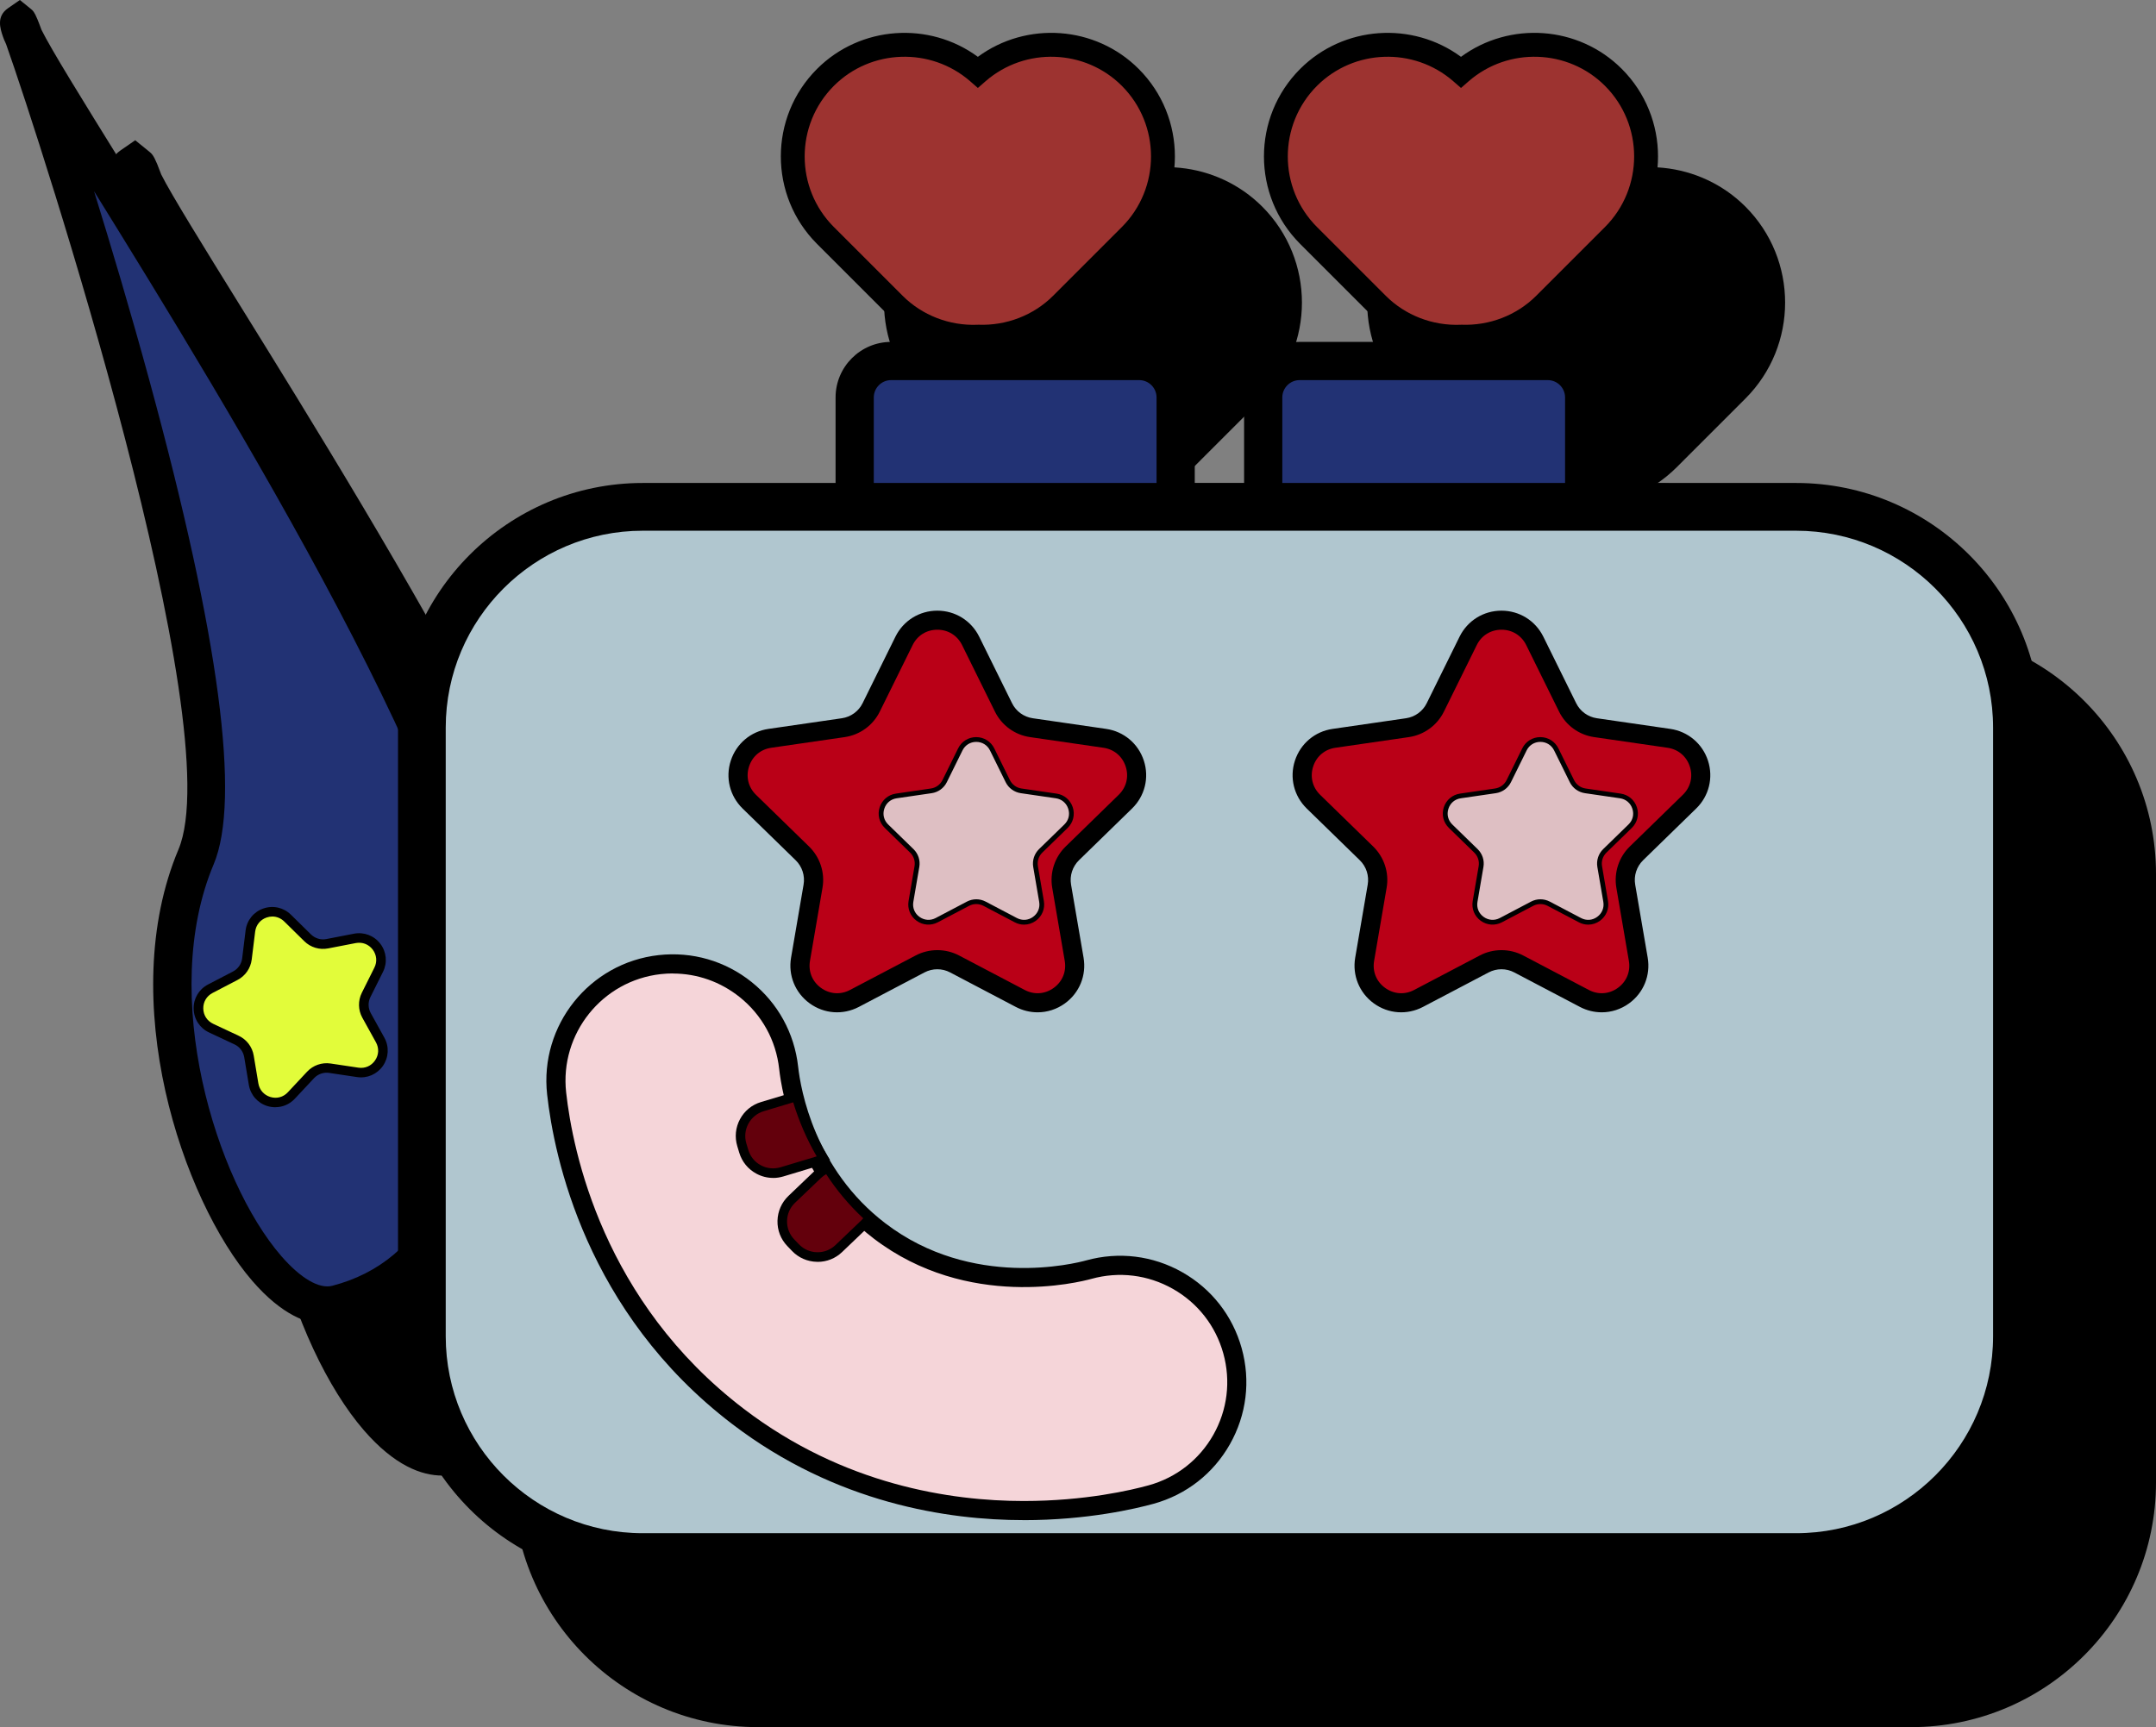 <?xml version="1.0" encoding="UTF-8"?>
<svg id="Calque_2" data-name="Calque 2" xmlns="http://www.w3.org/2000/svg" viewBox="0 0 451.39 361.68">
  <rect x="0" y="0" width="451.39" height="361.68" fill="#808080" stroke="none"/>
  <defs>
    <style>
      .cls-1 {
        fill: #9d3330;
      }

      .cls-2 {
        fill: #f5d5d9;
      }

      .cls-3 {
        fill: #ba0017;
      }

      .cls-4 {
        fill: #debfc3;
      }

      .cls-5 {
        fill: #63000c;
      }

      .cls-6 {
        fill: #223274;
      }

      .cls-7 {
        fill: #e2fc3a;
      }

      .cls-8 {
        fill: #b0c6cf;
      }
    </style>
  </defs>
  <g id="Calque_1-2" data-name="Calque 1">
    <g>
      <g>
        <g>
          <g>
            <path d="m128.28,238.57c-1.5,35.96-10.18,59.05-33.6,65.16-17.96,4.68-45.82-54.98-29.53-93.67C78.75,177.77,22.63,19.37,28.5,36.97c4.07,12.22,101.82,152.73,99.78,201.6Z"/>
            <path d="m92.6,309c-4.29,0-9.97-2.04-16.42-9.49-14.88-17.18-29.01-59.61-15.63-91.39,2.73-6.47,4.62-27.23-13.31-93.53-9.27-34.27-19.81-65.72-22.9-74.61-.25-.55-.44-1.03-.58-1.43-.57-1.71-1.64-4.91,1.47-7.05l3.08-2.13,2.91,2.36c.53.43.89.72,1.68,2.6,0,0,0,0,0-.01,0,0,0,0,0,.01.24.57.52,1.3.86,2.22,2.02,4.06,8.98,15.3,16.31,27.12,29.64,47.81,84.81,136.8,83.21,175.11-1.18,28.27-6.49,61.75-37.33,69.79-.99.26-2.11.43-3.34.43ZM47.02,77.75c2.97,9.76,6.22,20.87,9.37,32.42,6.33,23.22,10.83,43.07,13.38,58.99,3.34,20.87,3.34,34.88-.01,42.85-11.38,27.02.47,65.37,13.97,80.96,3.69,4.26,7.39,6.53,9.68,5.93,19.12-4.99,28.33-23.66,29.87-60.53h0c1.38-33.01-47.84-114.62-76.26-160.62Z"/>
          </g>
          <g>
            <g>
              <rect x="203.05" y="106.21" width="67.2" height="48.87" rx="7.63" ry="7.63"/>
              <path d="m262.62,160.08h-51.94c-6.96,0-12.63-5.67-12.63-12.63v-33.61c0-6.96,5.67-12.63,12.63-12.63h51.94c6.96,0,12.63,5.67,12.63,12.63v33.61c0,6.96-5.67,12.63-12.63,12.63Zm-51.94-48.87c-1.43,0-2.63,1.21-2.63,2.63v33.61c0,1.43,1.2,2.63,2.63,2.63h51.94c1.43,0,2.63-1.21,2.63-2.63v-33.61c0-1.43-1.2-2.63-2.63-2.63h-51.94Z"/>
            </g>
            <g>
              <rect x="288.57" y="106.21" width="67.2" height="48.87" rx="7.63" ry="7.63"/>
              <path d="m348.14,160.08h-51.94c-6.96,0-12.63-5.67-12.63-12.63v-33.61c0-6.96,5.67-12.63,12.63-12.63h51.94c6.96,0,12.63,5.67,12.63,12.63v33.61c0,6.96-5.67,12.63-12.63,12.63Zm-51.94-48.87c-1.43,0-2.63,1.21-2.63,2.63v33.61c0,1.43,1.2,2.63,2.63,2.63h51.94c1.43,0,2.63-1.21,2.63-2.63v-33.61c0-1.43-1.2-2.63-2.63-2.63h-51.94Z"/>
            </g>
          </g>
        </g>
        <g>
          <rect x="112.43" y="136.75" width="333.96" height="219.93" rx="46.24" ry="46.24"/>
          <path d="m400.15,361.68h-241.48c-28.25,0-51.24-22.99-51.24-51.24v-127.45c0-28.25,22.99-51.24,51.24-51.24h241.48c28.25,0,51.24,22.99,51.24,51.24v127.45c0,28.25-22.99,51.24-51.24,51.24Zm-241.48-219.93c-22.74,0-41.24,18.5-41.24,41.24v127.45c0,22.74,18.5,41.24,41.24,41.24h241.48c22.74,0,41.24-18.5,41.24-41.24v-127.45c0-22.74-18.5-41.24-41.24-41.24h-241.48Z"/>
        </g>
        <g>
          <g>
            <path d="m260.74,46.81h0c-8.72-8.72-22.73-9.07-31.9-1.1-9.17-7.97-23.19-7.62-31.9,1.1h0c-9.11,9.11-9.11,24.01,0,33.12l14.4,14.4c4.79,4.79,11.19,7.04,17.5,6.79,6.31.25,12.71-1.99,17.5-6.79l14.4-14.4c9.11-9.11,9.11-24.01,0-33.12Z"/>
            <path d="m227.89,106.13c-7.54,0-14.81-2.98-20.1-8.27l-14.4-14.4c-11.08-11.08-11.08-29.11,0-40.19,9.52-9.52,24.39-10.89,35.44-3.79,11.05-7.09,25.92-5.72,35.44,3.79,11.08,11.08,11.08,29.11,0,40.19l-14.4,14.4c-5.51,5.51-13.17,8.52-21.04,8.25-.31.01-.63.02-.94.02Zm-14.42-61.15c-4.73,0-9.45,1.8-13.01,5.36-7.18,7.18-7.18,18.87,0,26.05l14.4,14.4c3.59,3.59,8.61,5.53,13.77,5.33h.2s.2,0,.2,0c5.16.2,10.18-1.74,13.77-5.33l14.4-14.4c7.18-7.18,7.18-18.87,0-26.05-6.8-6.8-17.82-7.18-25.09-.86l-3.28,2.85-3.28-2.85c-3.46-3.01-7.78-4.5-12.08-4.5Z"/>
          </g>
          <g>
            <path d="m361.89,46.81h0c-8.72-8.72-22.73-9.07-31.9-1.1-9.17-7.97-23.19-7.62-31.9,1.1h0c-9.11,9.11-9.11,24.01,0,33.12l14.4,14.4c4.79,4.79,11.19,7.04,17.5,6.79,6.31.25,12.71-1.99,17.5-6.79l14.4-14.4c9.11-9.11,9.11-24.01,0-33.12Z"/>
            <path d="m330.93,106.13c-.31,0-.63,0-.94-.02-7.87.27-15.53-2.74-21.04-8.25l-14.4-14.4c-11.08-11.08-11.08-29.11,0-40.19,9.52-9.52,24.39-10.89,35.44-3.79,11.05-7.09,25.92-5.72,35.44,3.79,11.08,11.08,11.08,29.11,0,40.19l-14.4,14.4c-5.29,5.29-12.56,8.27-20.1,8.27Zm-.94-10.02h.2c5.17.21,10.18-1.73,13.77-5.32l14.4-14.4c7.18-7.18,7.18-18.87,0-26.05-6.8-6.8-17.82-7.18-25.09-.86l-3.28,2.85-3.28-2.85c-7.27-6.32-18.29-5.94-25.09.86-7.18,7.18-7.18,18.87,0,26.05l14.4,14.4c3.59,3.59,8.61,5.53,13.77,5.33h.2Z"/>
          </g>
        </g>
        <g>
          <g>
            <path d="m227.33,164.82l6.87,13.92c1.13,2.3,3.32,3.89,5.86,4.25l15.36,2.23c6.38.93,8.93,8.77,4.31,13.26l-11.11,10.83c-1.83,1.79-2.67,4.36-2.24,6.88l2.62,15.3c1.09,6.35-5.58,11.2-11.28,8.2l-13.74-7.22c-2.27-1.19-4.97-1.19-7.24,0l-13.74,7.22c-5.71,3-12.37-1.85-11.28-8.2l2.62-15.3c.43-2.52-.4-5.1-2.24-6.88l-11.11-10.83c-4.62-4.5-2.07-12.34,4.31-13.26l15.36-2.23c2.53-.37,4.72-1.96,5.86-4.25l6.87-13.92c2.85-5.78,11.09-5.78,13.95,0Z"/>
            <path d="m199.37,245.6c-2.64,0-5.26-.83-7.5-2.45-3.96-2.88-5.91-7.67-5.08-12.5l2.62-15.3c.15-.9-.14-1.82-.8-2.46l-11.11-10.83c-3.51-3.42-4.75-8.44-3.23-13.1,1.51-4.66,5.47-7.99,10.31-8.7l15.36-2.23c.9-.13,1.69-.7,2.09-1.52l6.87-13.92c2.17-4.39,6.56-7.12,11.46-7.12s9.29,2.73,11.46,7.12l6.87,13.92c.4.82,1.19,1.39,2.09,1.52l15.36,2.23c4.85.71,8.8,4.04,10.31,8.7,1.51,4.66.27,9.68-3.23,13.1l-11.11,10.83c-.65.64-.95,1.56-.8,2.46l2.62,15.3c.83,4.83-1.12,9.62-5.08,12.5-3.96,2.88-9.12,3.25-13.46.97l-13.74-7.22c-.81-.43-1.78-.43-2.58,0l-13.74,7.22c-1.89.99-3.93,1.48-5.96,1.48Zm20.99-80.12c-.52,0-1.8.15-2.49,1.55l-6.87,13.92c-1.86,3.77-5.46,6.38-9.62,6.99l-15.36,2.23c-1.54.22-2.08,1.4-2.24,1.89-.16.49-.41,1.76.7,2.85l11.11,10.83c3.01,2.94,4.39,7.16,3.67,11.31l-2.62,15.3c-.26,1.54.68,2.41,1.1,2.72.42.31,1.55.94,2.92.21l13.74-7.22c3.72-1.96,8.17-1.96,11.89,0l13.74,7.22c1.38.73,2.5.09,2.92-.21.42-.3,1.37-1.18,1.1-2.72l-2.62-15.3c-.71-4.15.66-8.37,3.67-11.31l11.11-10.83c1.12-1.09.86-2.35.7-2.85-.16-.49-.7-1.67-2.24-1.89l-15.36-2.23c-4.16-.61-7.76-3.22-9.62-6.99l-6.87-13.92c-.69-1.4-1.97-1.55-2.49-1.55Z"/>
          </g>
          <g>
            <path d="m345.44,164.82l6.87,13.92c1.13,2.3,3.32,3.89,5.86,4.25l15.36,2.23c6.38.93,8.93,8.77,4.31,13.26l-11.11,10.83c-1.83,1.79-2.67,4.36-2.24,6.88l2.62,15.3c1.09,6.35-5.58,11.2-11.28,8.2l-13.74-7.22c-2.27-1.19-4.97-1.19-7.24,0l-13.74,7.22c-5.71,3-12.37-1.85-11.28-8.2l2.62-15.3c.43-2.52-.4-5.1-2.24-6.88l-11.11-10.83c-4.62-4.5-2.07-12.34,4.31-13.26l15.36-2.23c2.53-.37,4.72-1.96,5.86-4.25l6.87-13.92c2.85-5.78,11.09-5.78,13.95,0Z"/>
            <path d="m317.48,245.6c-2.64,0-5.26-.83-7.5-2.45-3.96-2.88-5.91-7.67-5.08-12.5l2.62-15.3c.15-.9-.14-1.82-.8-2.46l-11.11-10.83c-3.51-3.42-4.75-8.44-3.23-13.1,1.51-4.66,5.47-7.99,10.31-8.7l15.36-2.23c.9-.13,1.69-.7,2.09-1.52l6.87-13.92c2.17-4.39,6.56-7.12,11.46-7.12s9.29,2.73,11.46,7.12l6.87,13.92c.4.82,1.19,1.39,2.09,1.52l15.36,2.23c4.85.71,8.8,4.04,10.31,8.7,1.51,4.66.27,9.68-3.23,13.1l-11.11,10.83c-.65.64-.95,1.56-.8,2.46l2.62,15.3c.83,4.83-1.12,9.62-5.08,12.5-3.96,2.88-9.12,3.25-13.46.97l-13.74-7.22c-.81-.43-1.78-.43-2.58,0l-13.74,7.22c-1.89.99-3.93,1.48-5.96,1.48Zm20.99-80.12c-.52,0-1.8.15-2.49,1.55l-6.87,13.92c-1.86,3.77-5.46,6.38-9.62,6.99l-15.36,2.23c-1.54.22-2.08,1.4-2.24,1.89-.16.49-.41,1.76.7,2.85l11.11,10.83c3.01,2.94,4.39,7.16,3.67,11.31l-2.62,15.3c-.26,1.54.68,2.41,1.1,2.72.42.31,1.55.94,2.92.21l13.74-7.22c3.72-1.96,8.17-1.96,11.89,0l13.74,7.22c1.38.73,2.5.09,2.92-.21.42-.3,1.37-1.18,1.1-2.72l-2.62-15.3c-.71-4.15.66-8.37,3.67-11.31l11.11-10.83c1.12-1.09.86-2.35.7-2.85-.16-.49-.7-1.67-2.24-1.89l-15.36-2.23c-4.16-.61-7.76-3.22-9.62-6.99l-6.87-13.92c-.69-1.4-1.97-1.55-2.49-1.55Z"/>
          </g>
        </g>
        <g>
          <path d="m238.42,346.94c-16.91,0-39.1-3.91-59.79-19.71-30.04-22.93-36.56-54.94-37.97-67.64-1.49-13.41,8.18-25.49,21.59-26.98,13.43-1.49,25.49,8.18,26.98,21.59.56,5.03,3.58,22.38,19.05,34.18,18.9,14.43,41.31,8.79,43.81,8.1,13-3.61,26.47,4.01,30.08,17.02,3.61,13-4.01,26.47-17.02,30.08-3.5.97-13.49,3.37-26.72,3.37Z"/>
          <path d="m238.42,351.94c-16.27,0-40.38-3.6-62.83-20.73-31.58-24.1-38.43-57.73-39.91-71.06-1.79-16.13,9.88-30.71,26.01-32.5,7.82-.87,15.51,1.36,21.64,6.27,6.14,4.91,9.99,11.92,10.86,19.74.5,4.53,3.22,20.16,17.11,30.75,16.98,12.97,37.19,7.88,39.44,7.25,7.58-2.1,15.52-1.13,22.36,2.75s11.77,10.18,13.87,17.76c2.1,7.58,1.13,15.52-2.75,22.36-3.87,6.84-10.18,11.77-17.75,13.87-3.85,1.07-14.28,3.55-28.06,3.55Zm-73.43-114.48c-.73,0-1.46.04-2.19.12-10.65,1.18-18.36,10.81-17.17,21.46,1.34,12.06,7.52,42.46,36.03,64.22,20.23,15.44,42.03,18.68,56.76,18.68,12.55,0,21.93-2.23,25.39-3.19,5-1.39,9.17-4.64,11.72-9.16,2.56-4.52,3.2-9.76,1.81-14.76-1.39-5-4.64-9.17-9.16-11.73-4.52-2.56-9.76-3.2-14.76-1.81-2.74.76-27.35,6.96-48.18-8.94-17.04-13.01-20.37-32.07-20.98-37.6-.57-5.16-3.12-9.79-7.17-13.03-3.48-2.78-7.71-4.26-12.1-4.26Z"/>
        </g>
        <g>
          <g>
            <path d="m190.63,291.86c2.45,2.56,6.51,2.66,9.08.21l5.44-5.2c.4-.39.72-.82,1-1.27-3.66-3.3-6.53-6.89-8.73-10.38-.77.3-1.49.74-2.12,1.35l-5.44,5.2c-2.56,2.45-2.66,6.51-.21,9.08l.98,1.02Z"/>
            <path d="m195.28,298.85c-.09,0-.18,0-.27,0-3.05-.07-5.89-1.32-8-3.53l-.98-1.02c-2.11-2.21-3.23-5.1-3.16-8.15.07-3.05,1.32-5.89,3.53-8l5.44-5.2c1.09-1.04,2.37-1.85,3.78-2.4l3.84-1.48,2.19,3.49c2.17,3.46,4.81,6.6,7.84,9.33l3.1,2.8-2.2,3.55c-.55.88-1.14,1.62-1.81,2.26l-5.44,5.19c-2.14,2.04-4.93,3.16-7.88,3.16Zm1.11-16.41l-3.08,2.94c-.35.34-.43.73-.44.99,0,.27.06.66.39,1.01l.98,1.03c.54.56,1.44.59,2.01.05l2.9-2.77c-.96-1.05-1.88-2.13-2.75-3.25Z"/>
          </g>
          <g>
            <path d="m179.83,271.71c1.02,3.39,4.6,5.32,8,4.3l7.21-2.17c.53-.16,1.01-.4,1.46-.67-2.8-4.62-4.56-9.17-5.64-12.96l-7.14,2.15c-3.39,1.02-5.32,4.6-4.3,8l.41,1.36Z"/>
            <path d="m185.98,281.28c-4.91,0-9.46-3.19-10.94-8.13h0s-.41-1.36-.41-1.36c-.88-2.92-.57-6.01.88-8.69,1.44-2.69,3.85-4.65,6.77-5.53l12-3.61,1.39,4.88c1.18,4.15,2.9,8.1,5.11,11.73l2.6,4.28-4.29,2.59c-.88.53-1.74.92-2.61,1.18l-7.2,2.17c-1.09.33-2.2.49-3.29.49Zm-1.37-11.01c.23.75,1.02,1.17,1.77.95l2.93-.88c-.6-1.29-1.16-2.6-1.67-3.94l-2.49.75c-.47.14-.71.45-.84.69-.13.24-.25.62-.11,1.08l.41,1.36Z"/>
          </g>
        </g>
        <g>
          <path d="m98.99,255.18l-5.82-.87c-1.5-.22-3.01.3-4.05,1.41l-4.02,4.3c-2.61,2.79-7.28,1.38-7.9-2.39l-.97-5.81c-.25-1.49-1.22-2.77-2.59-3.41l-5.33-2.49c-3.46-1.62-3.56-6.49-.17-8.25l5.22-2.72c1.34-.7,2.26-2.01,2.44-3.52l.72-5.84c.47-3.79,5.08-5.39,7.8-2.72l4.2,4.13c1.08,1.06,2.61,1.53,4.1,1.24l5.78-1.12c3.75-.72,6.7,3.16,4.99,6.58l-2.63,5.27c-.68,1.36-.64,2.96.09,4.28l2.85,5.15c1.85,3.34-.94,7.35-4.71,6.78Z"/>
          <path d="m81.77,266.49c-.93,0-1.87-.14-2.8-.42-3.53-1.06-6.09-3.98-6.7-7.61l-.94-5.6-5.15-2.41c-3.34-1.56-5.46-4.82-5.53-8.5-.08-3.68,1.9-7.02,5.17-8.72l5.04-2.62.7-5.64c.45-3.65,2.89-6.68,6.37-7.89,3.48-1.21,7.27-.36,9.89,2.22l4.05,3.98,5.58-1.08c3.62-.7,7.24.69,9.47,3.62,2.23,2.93,2.59,6.8.94,10.1l-2.54,5.08,2.75,4.97c1.78,3.22,1.58,7.1-.52,10.13-2.1,3.02-5.67,4.57-9.31,4.02h0l-5.62-.84-3.88,4.15c-1.85,1.98-4.38,3.05-6.99,3.05Zm-10.62-24.76l4.61,2.15c2.86,1.34,4.88,4,5.4,7.12l.84,5.02,3.47-3.71c2.16-2.31,5.31-3.41,8.44-2.94l5.03.75-2.46-4.45c-1.53-2.77-1.6-6.11-.19-8.94l2.27-4.55-4.99.96c-3.1.6-6.3-.37-8.56-2.58l-3.62-3.57-.63,5.05c-.39,3.14-2.29,5.88-5.1,7.34l-4.51,2.35Zm28.58,8.51h0,0Z"/>
        </g>
        <g>
          <g>
            <path d="m231.83,187.55l3.28,6.65c.54,1.1,1.59,1.86,2.8,2.03l7.34,1.07c3.05.44,4.26,4.19,2.06,6.33l-5.31,5.17c-.88.85-1.27,2.08-1.07,3.29l1.25,7.31c.52,3.03-2.66,5.35-5.39,3.92l-6.56-3.45c-1.08-.57-2.37-.57-3.46,0l-6.56,3.45c-2.72,1.43-5.91-.88-5.39-3.92l1.25-7.31c.21-1.2-.19-2.43-1.07-3.29l-5.31-5.17c-2.2-2.15-.99-5.89,2.06-6.33l7.34-1.07c1.21-.18,2.26-.94,2.8-2.03l3.28-6.65c1.36-2.76,5.3-2.76,6.66,0Z"/>
            <path d="m218.48,228.75c-1.8,0-3.59-.56-5.11-1.67-2.7-1.96-4.03-5.23-3.47-8.52l1.14-6.64-4.82-4.7c-2.39-2.33-3.24-5.75-2.21-8.93,1.03-3.18,3.73-5.45,7.03-5.93l6.67-.97,2.98-6.04c1.48-3,4.47-4.86,7.81-4.86s6.34,1.86,7.81,4.86l2.98,6.04,6.67.97c3.31.48,6,2.75,7.03,5.93,1.03,3.18.19,6.6-2.21,8.93l-4.82,4.7,1.14,6.64c.56,3.29-.76,6.56-3.47,8.52-2.7,1.96-6.22,2.22-9.18.66l-5.96-3.13-5.96,3.13c-1.29.68-2.68,1.01-4.06,1.01Zm-3.42-26.88l3.44,3.36c2.05,2,2.99,4.89,2.51,7.71l-.81,4.74,4.25-2.24c2.54-1.33,5.57-1.33,8.11,0l4.26,2.24-.81-4.74c-.48-2.83.45-5.71,2.51-7.71l3.44-3.36-4.76-.69c-2.84-.41-5.29-2.2-6.56-4.77l-2.13-4.31-2.13,4.31c-1.27,2.57-3.72,4.35-6.56,4.77l-4.76.69Z"/>
          </g>
          <g>
            <path d="m349.94,187.55l3.28,6.65c.54,1.1,1.59,1.86,2.8,2.03l7.34,1.07c3.05.44,4.26,4.19,2.06,6.33l-5.31,5.17c-.88.85-1.27,2.08-1.07,3.29l1.25,7.31c.52,3.03-2.66,5.35-5.39,3.92l-6.56-3.45c-1.08-.57-2.37-.57-3.46,0l-6.56,3.45c-2.72,1.43-5.91-.88-5.39-3.92l1.25-7.31c.21-1.2-.19-2.43-1.07-3.29l-5.31-5.17c-2.2-2.15-.99-5.89,2.06-6.33l7.34-1.07c1.21-.18,2.26-.94,2.8-2.03l3.28-6.65c1.36-2.76,5.3-2.76,6.66,0Z"/>
            <path d="m336.59,228.75c-1.8,0-3.59-.56-5.11-1.67-2.7-1.96-4.03-5.23-3.47-8.52l1.14-6.64-4.82-4.7c-2.39-2.33-3.24-5.75-2.21-8.93s3.73-5.45,7.03-5.93l6.67-.97,2.98-6.04c1.48-3,4.47-4.86,7.81-4.86s6.34,1.86,7.81,4.86l2.98,6.04,6.67.97c3.31.48,6,2.75,7.03,5.93,1.03,3.18.19,6.6-2.21,8.93l-4.82,4.7,1.14,6.64c.56,3.29-.76,6.56-3.47,8.52-2.7,1.96-6.22,2.22-9.18.66l-5.96-3.13-5.96,3.13c-1.29.68-2.68,1.01-4.06,1.01Zm-3.42-26.88l3.44,3.36c2.05,2,2.99,4.89,2.51,7.71l-.81,4.74,4.25-2.24c2.54-1.33,5.57-1.33,8.11,0l4.26,2.24-.81-4.74c-.48-2.83.45-5.71,2.51-7.71l3.44-3.36-4.76-.69c-2.84-.41-5.29-2.2-6.56-4.77l-2.13-4.31-2.13,4.31c-1.27,2.57-3.72,4.35-6.56,4.77l-4.76.69Z"/>
          </g>
        </g>
      </g>
      <g>
        <g>
          <g>
            <path class="cls-6" d="m104.18,207.96c-1.5,35.96-10.18,59.05-33.6,65.16-17.96,4.68-45.82-54.98-29.53-93.67C54.64,147.16-1.47-11.25,4.39,6.36c4.07,12.22,101.82,152.73,99.78,201.6Z"/>
            <path d="m68.5,277.38c-4.05,0-9.46-1.96-15.67-9.14-14.71-16.99-28.69-58.94-15.47-90.34C48.19,152.19,8.73,30.34,1.28,9.26c-.31-.65-.53-1.19-.68-1.63C.04,5.95-.8,3.43,1.69,1.71l2.47-1.71,2.33,1.89c.39.32.69.56,1.37,2.2,0-.04-.02-.07-.03-.11.01.04.02.08.04.14.22.54.49,1.22.81,2.11,1.97,4.03,8.73,14.93,16.43,27.35,29.58,47.72,84.65,136.54,83.06,174.54-1.16,27.92-6.37,60.99-36.59,68.87-.91.24-1.94.39-3.08.39ZM19.68,40.01c3.52,11.35,7.67,25.23,11.64,39.81,14.61,53.59,19.12,87.63,13.41,101.19-11.53,27.38.47,66.21,14.14,82,4.06,4.68,7.95,6.96,10.69,6.25,19.61-5.12,29.06-24.07,30.61-61.46l4,.17-4-.17c1.46-34.95-52.96-123.36-80.5-167.79Z"/>
          </g>
          <g>
            <g>
              <rect class="cls-6" x="178.94" y="75.59" width="67.2" height="48.87" rx="7.63" ry="7.63"/>
              <path d="m238.51,128.47h-51.94c-6.41,0-11.63-5.22-11.63-11.63v-33.61c0-6.41,5.22-11.63,11.63-11.63h51.94c6.41,0,11.63,5.22,11.63,11.63v33.61c0,6.41-5.22,11.63-11.63,11.63Zm-51.94-48.87c-2,0-3.63,1.63-3.63,3.63v33.61c0,2,1.63,3.63,3.63,3.63h51.94c2,0,3.63-1.63,3.63-3.63v-33.61c0-2-1.63-3.63-3.63-3.63h-51.94Z"/>
            </g>
            <g>
              <rect class="cls-6" x="264.47" y="75.59" width="67.2" height="48.87" rx="7.63" ry="7.63"/>
              <path d="m324.04,128.47h-51.94c-6.41,0-11.63-5.22-11.63-11.63v-33.61c0-6.41,5.22-11.63,11.63-11.63h51.94c6.41,0,11.63,5.22,11.63,11.63v33.61c0,6.41-5.22,11.63-11.63,11.63Zm-51.94-48.87c-2,0-3.63,1.63-3.63,3.63v33.61c0,2,1.63,3.63,3.63,3.63h51.94c2,0,3.63-1.63,3.63-3.63v-33.61c0-2-1.63-3.63-3.63-3.63h-51.94Z"/>
            </g>
          </g>
        </g>
        <g>
          <rect class="cls-8" x="88.32" y="106.14" width="333.96" height="219.93" rx="46.24" ry="46.24"/>
          <path d="m376.05,331.07h-241.48c-28.25,0-51.24-22.99-51.24-51.24v-127.45c0-28.25,22.99-51.24,51.24-51.24h241.48c28.25,0,51.24,22.99,51.24,51.24v127.45c0,28.25-22.99,51.24-51.24,51.24ZM134.56,111.14c-22.74,0-41.24,18.5-41.24,41.24v127.45c0,22.74,18.5,41.24,41.24,41.24h241.48c22.74,0,41.24-18.5,41.24-41.24v-127.45c0-22.74-18.5-41.24-41.24-41.24h-241.48Z"/>
        </g>
        <g>
          <g>
            <path class="cls-1" d="m236.63,16.2h0c-8.72-8.72-22.73-9.07-31.9-1.1-9.17-7.97-23.19-7.62-31.9,1.1h0c-9.11,9.11-9.11,24.01,0,33.12l14.4,14.4c4.79,4.79,11.19,7.04,17.5,6.79,6.31.25,12.71-1.99,17.5-6.79l14.4-14.4c9.11-9.11,9.11-24.01,0-33.12Z"/>
            <path d="m205.67,73.02c-.31,0-.63,0-.94-.02-7.21.26-14.23-2.48-19.27-7.52l-14.4-14.4c-10.11-10.11-10.11-26.55,0-36.65,9.07-9.07,23.48-10.03,33.67-2.53,10.19-7.5,24.6-6.55,33.67,2.53h0c10.11,10.11,10.11,26.55,0,36.65l-14.4,14.4c-4.82,4.82-11.45,7.54-18.33,7.54Zm-.94-5.02h.1c5.85.23,11.56-1.97,15.64-6.05l14.4-14.4c8.15-8.16,8.15-21.43,0-29.58-7.72-7.72-20.24-8.15-28.5-.98l-1.64,1.43-1.64-1.43c-8.26-7.17-20.77-6.74-28.5.98-8.16,8.16-8.16,21.43,0,29.58l14.4,14.4c4.08,4.08,9.78,6.29,15.64,6.06h.1Z"/>
          </g>
          <g>
            <path class="cls-1" d="m337.78,16.2h0c-8.72-8.72-22.73-9.07-31.9-1.1-9.17-7.97-23.19-7.62-31.9,1.1h0c-9.11,9.11-9.11,24.01,0,33.12l14.4,14.4c4.79,4.79,11.19,7.04,17.5,6.79,6.31.25,12.71-1.99,17.5-6.79l14.4-14.4c9.11-9.11,9.11-24.01,0-33.12Z"/>
            <path d="m306.82,73.02c-.31,0-.63,0-.94-.02-7.21.26-14.23-2.48-19.27-7.52l-14.4-14.4c-10.11-10.11-10.11-26.55,0-36.65,9.07-9.07,23.48-10.03,33.67-2.53,10.19-7.5,24.6-6.55,33.67,2.53h0c10.11,10.11,10.11,26.55,0,36.65l-14.4,14.4c-4.82,4.82-11.45,7.54-18.33,7.54Zm-.94-5.02h.1c5.85.23,11.55-1.97,15.64-6.05l14.4-14.4c8.15-8.16,8.15-21.43,0-29.58h0c-7.72-7.72-20.24-8.15-28.5-.98l-1.64,1.43-1.64-1.43c-8.26-7.17-20.77-6.74-28.5.98-8.16,8.16-8.16,21.43,0,29.58l14.4,14.4c4.08,4.08,9.79,6.29,15.64,6.06h.1Z"/>
          </g>
        </g>
        <g>
          <g>
            <path class="cls-3" d="m203.22,134.2l6.87,13.92c1.13,2.3,3.32,3.89,5.86,4.25l15.36,2.23c6.38.93,8.93,8.77,4.31,13.26l-11.11,10.83c-1.83,1.79-2.67,4.36-2.24,6.88l2.62,15.3c1.09,6.35-5.58,11.2-11.28,8.2l-13.74-7.22c-2.27-1.19-4.97-1.19-7.24,0l-13.74,7.22c-5.71,3-12.37-1.85-11.28-8.2l2.62-15.3c.43-2.52-.4-5.1-2.24-6.88l-11.11-10.83c-4.62-4.5-2.07-12.34,4.31-13.26l15.36-2.23c2.53-.37,4.72-1.96,5.86-4.25l6.87-13.92c2.85-5.78,11.09-5.78,13.95,0Z"/>
            <path d="m217.23,211.99c-1.55,0-3.11-.37-4.56-1.13l-13.74-7.22c-1.68-.89-3.69-.89-5.38,0l-13.74,7.22c-3.32,1.74-7.26,1.46-10.3-.75-3.03-2.2-4.52-5.87-3.89-9.56l2.62-15.3c.32-1.87-.3-3.79-1.66-5.11l-11.11-10.83c-2.68-2.62-3.63-6.46-2.47-10.02s4.18-6.12,7.89-6.65l15.36-2.23c1.88-.27,3.51-1.45,4.35-3.16l6.87-13.92c1.66-3.36,5.02-5.45,8.77-5.45s7.11,2.09,8.77,5.45l6.87,13.92c.84,1.71,2.47,2.89,4.35,3.16l15.36,2.23c3.71.54,6.73,3.09,7.89,6.65s.21,7.41-2.47,10.02l-11.11,10.83c-1.36,1.33-1.98,3.24-1.66,5.11l2.62,15.3c.63,3.69-.86,7.36-3.89,9.56-1.71,1.25-3.72,1.88-5.74,1.88Zm-20.98-13.02c1.56,0,3.12.37,4.55,1.12l13.74,7.22c1.99,1.05,4.26.88,6.08-.44s2.68-3.43,2.3-5.65l-2.62-15.3c-.54-3.17.51-6.41,2.81-8.65l11.11-10.83c1.61-1.57,2.16-3.78,1.46-5.92-.69-2.14-2.44-3.61-4.66-3.93l-15.36-2.23c-3.19-.46-5.94-2.46-7.36-5.35l-6.87-13.92c-1-2.02-2.93-3.22-5.18-3.22s-4.19,1.2-5.18,3.22l-6.87,13.92c-1.42,2.89-4.18,4.89-7.36,5.35l-15.36,2.23c-2.23.32-3.97,1.79-4.66,3.93-.69,2.14-.15,4.35,1.46,5.92l11.11,10.83c2.3,2.25,3.36,5.48,2.81,8.65l-2.62,15.3c-.38,2.22.48,4.33,2.3,5.65,1.82,1.32,4.09,1.49,6.08.44l13.74-7.22c1.42-.75,2.99-1.12,4.55-1.12Z"/>
          </g>
          <g>
            <path class="cls-3" d="m321.33,134.2l6.87,13.92c1.13,2.3,3.32,3.89,5.86,4.25l15.36,2.23c6.38.93,8.93,8.77,4.31,13.26l-11.11,10.83c-1.83,1.79-2.67,4.36-2.24,6.88l2.62,15.3c1.09,6.35-5.58,11.2-11.28,8.2l-13.74-7.22c-2.27-1.19-4.97-1.19-7.24,0l-13.74,7.22c-5.71,3-12.37-1.85-11.28-8.2l2.62-15.3c.43-2.52-.4-5.1-2.24-6.88l-11.11-10.83c-4.62-4.5-2.07-12.34,4.31-13.26l15.36-2.23c2.53-.37,4.72-1.96,5.86-4.25l6.87-13.92c2.85-5.78,11.09-5.78,13.95,0Z"/>
            <path d="m335.34,211.99c-1.55,0-3.11-.37-4.56-1.13l-13.74-7.22c-1.68-.89-3.69-.89-5.38,0l-13.74,7.22c-3.32,1.74-7.26,1.46-10.3-.75-3.03-2.2-4.52-5.87-3.89-9.56l2.62-15.3c.32-1.87-.3-3.79-1.66-5.11l-11.11-10.83c-2.68-2.62-3.63-6.46-2.47-10.02s4.18-6.12,7.89-6.65l15.36-2.23c1.88-.27,3.51-1.45,4.35-3.16l6.87-13.92c1.66-3.36,5.02-5.45,8.77-5.45s7.11,2.09,8.77,5.45l6.87,13.92c.84,1.71,2.47,2.89,4.35,3.16l15.36,2.23c3.71.54,6.73,3.09,7.89,6.65,1.16,3.57.21,7.41-2.47,10.02l-11.11,10.83c-1.36,1.33-1.98,3.24-1.66,5.11l2.62,15.3c.63,3.69-.86,7.36-3.89,9.56-1.71,1.25-3.72,1.88-5.74,1.88Zm-20.98-13.02c1.56,0,3.12.37,4.55,1.12l13.74,7.22c1.99,1.05,4.26.88,6.08-.44s2.68-3.43,2.3-5.65l-2.62-15.3c-.54-3.17.51-6.41,2.81-8.65l11.11-10.83c1.61-1.57,2.16-3.78,1.46-5.92-.69-2.14-2.44-3.61-4.66-3.93l-15.36-2.23c-3.19-.46-5.94-2.46-7.36-5.35l-6.87-13.92c-1-2.02-2.93-3.22-5.18-3.22s-4.19,1.2-5.18,3.22l-6.87,13.92c-1.42,2.89-4.18,4.89-7.36,5.35l-15.36,2.23c-2.23.32-3.97,1.79-4.66,3.93-.69,2.14-.15,4.35,1.46,5.92l11.11,10.83c2.3,2.25,3.36,5.48,2.81,8.65l-2.62,15.3c-.38,2.22.48,4.33,2.3,5.65s4.09,1.49,6.08.44l13.74-7.22c1.42-.75,2.99-1.12,4.55-1.12Z"/>
          </g>
        </g>
        <g>
          <path class="cls-2" d="m214.31,316.33c-16.91,0-39.1-3.91-59.79-19.71-30.04-22.93-36.56-54.94-37.97-67.64-1.49-13.41,8.18-25.49,21.59-26.98,13.43-1.49,25.49,8.18,26.98,21.59.56,5.03,3.58,22.38,19.05,34.18,18.9,14.43,41.31,8.79,43.81,8.1,13-3.61,26.47,4.01,30.08,17.02,3.61,13-4.01,26.47-17.02,30.08-3.5.97-13.49,3.37-26.72,3.37Z"/>
          <path d="m214.31,318.33c-15.81,0-39.23-3.49-61.01-20.12-30.66-23.4-37.31-56.05-38.75-69.01-1.61-14.49,8.87-27.58,23.36-29.19,7.03-.78,13.93,1.22,19.44,5.63,5.51,4.41,8.97,10.71,9.75,17.73.54,4.83,3.44,21.49,18.27,32.81,18.13,13.84,39.67,8.42,42.06,7.76,6.8-1.88,13.94-1.01,20.08,2.47,6.15,3.48,10.57,9.14,12.46,15.95,1.89,6.8,1.01,13.93-2.47,20.08-3.48,6.15-9.14,10.57-15.95,12.46-3.73,1.03-13.86,3.44-27.26,3.44Zm-73.43-114.48c-.84,0-1.68.05-2.52.14-12.3,1.36-21.19,12.48-19.83,24.77,1.38,12.44,7.77,43.81,37.2,66.27,20.89,15.95,43.39,19.3,58.58,19.3,12.91,0,22.62-2.3,26.19-3.29,5.77-1.6,10.58-5.36,13.53-10.57,2.95-5.22,3.69-11.27,2.09-17.04-1.6-5.78-5.36-10.58-10.57-13.53-5.21-2.95-11.27-3.69-17.04-2.09-2.59.72-25.89,6.58-45.56-8.43-16.1-12.29-19.24-30.31-19.82-35.55-.66-5.96-3.6-11.3-8.28-15.04-4.02-3.21-8.9-4.92-13.97-4.92Z"/>
        </g>
        <g>
          <g>
            <path class="cls-5" d="m166.52,261.25c2.45,2.56,6.51,2.66,9.08.21l5.44-5.2c.4-.39.72-.82,1-1.27-3.66-3.3-6.53-6.89-8.73-10.38-.77.3-1.49.74-2.12,1.35l-5.44,5.2c-2.56,2.45-2.66,6.51-.21,9.08l.98,1.02Z"/>
            <path d="m171.17,264.24c-.06,0-.12,0-.17,0-1.98-.05-3.83-.86-5.19-2.29l-.98-1.02c-1.37-1.43-2.1-3.31-2.05-5.29s.86-3.83,2.29-5.2l5.44-5.2c.71-.68,1.54-1.2,2.45-1.55l.77-.3.44.7c2.37,3.78,5.25,7.2,8.55,10.17l.62.56-.44.71c-.37.6-.74,1.07-1.16,1.47l-5.44,5.2c-1.39,1.33-3.2,2.05-5.12,2.05Zm1.78-18.35c-.38.22-.74.48-1.06.79l-5.44,5.2c-1.05,1-1.64,2.35-1.67,3.79s.5,2.82,1.5,3.87l.98,1.02c1,1.05,2.35,1.64,3.79,1.67,1.44.04,2.82-.5,3.87-1.5l5.44-5.2c.13-.12.25-.26.37-.41-2.95-2.75-5.56-5.86-7.77-9.25Z"/>
          </g>
          <g>
            <path class="cls-5" d="m155.72,241.1c1.02,3.39,4.6,5.32,8,4.3l7.21-2.17c.53-.16,1.01-.4,1.46-.67-2.8-4.62-4.56-9.17-5.64-12.96l-7.14,2.15c-3.39,1.02-5.32,4.6-4.3,8l.41,1.36Z"/>
            <path d="m161.86,246.67c-1.21,0-2.41-.3-3.5-.89-1.75-.94-3.02-2.5-3.59-4.4l-.41-1.36c-.57-1.9-.37-3.9.57-5.65.94-1.75,2.5-3.02,4.4-3.59l8.11-2.44.28.98c1.28,4.5,3.14,8.77,5.53,12.71l.52.86-.86.52c-.6.36-1.13.61-1.69.78l-7.21,2.17c-.71.21-1.43.32-2.15.32Zm4.21-15.83l-6.18,1.86c-2.86.86-4.49,3.89-3.63,6.75l.41,1.36c.42,1.39,1.35,2.53,2.62,3.21,1.27.69,2.74.83,4.13.42l7.21-2.17c.11-.03.23-.07.35-.12-2.05-3.54-3.7-7.34-4.91-11.3Z"/>
          </g>
        </g>
        <g>
          <path class="cls-7" d="m74.89,224.57l-5.82-.87c-1.5-.22-3.01.3-4.05,1.41l-4.02,4.3c-2.61,2.79-7.28,1.38-7.9-2.39l-.97-5.81c-.25-1.49-1.22-2.77-2.59-3.41l-5.33-2.49c-3.46-1.62-3.56-6.49-.17-8.25l5.22-2.72c1.34-.7,2.26-2.01,2.44-3.52l.72-5.84c.47-3.79,5.08-5.39,7.8-2.72l4.2,4.13c1.08,1.06,2.61,1.53,4.1,1.24l5.78-1.12c3.75-.72,6.7,3.16,4.99,6.58l-2.63,5.27c-.68,1.36-.64,2.96.09,4.28l2.85,5.15c1.85,3.34-.94,7.35-4.71,6.78Z"/>
          <path d="m57.65,231.87c-.54,0-1.09-.08-1.64-.24-2.06-.62-3.55-2.32-3.91-4.44l-.97-5.81c-.2-1.17-.95-2.17-2.03-2.67l-5.33-2.5c-1.95-.91-3.18-2.81-3.23-4.96-.05-2.15,1.11-4.1,3.02-5.09l5.23-2.72c1.05-.55,1.77-1.58,1.91-2.75l.72-5.84c.26-2.13,1.69-3.9,3.72-4.6,2.03-.71,4.24-.21,5.77,1.3l4.2,4.13c.85.83,2.05,1.2,3.21.97l5.78-1.12c2.11-.41,4.23.4,5.53,2.11s1.51,3.97.55,5.89l-2.63,5.27c-.53,1.06-.5,2.31.07,3.35l2.85,5.15c1.04,1.88.92,4.14-.3,5.91-1.23,1.76-3.31,2.66-5.43,2.34l-5.82-.87c-1.18-.18-2.36.24-3.17,1.1l-4.02,4.3c-1.08,1.16-2.55,1.78-4.08,1.78Zm-.63-39.94c-.4,0-.81.07-1.21.21-1.32.46-2.22,1.57-2.39,2.96l-.72,5.84c-.23,1.83-1.34,3.43-2.98,4.28l-5.22,2.72c-1.24.65-1.97,1.87-1.94,3.27.03,1.4.81,2.59,2.08,3.19l5.33,2.5c1.67.78,2.85,2.33,3.15,4.15l.97,5.81c.23,1.38,1.17,2.45,2.51,2.86,1.34.41,2.72.04,3.67-.99l4.02-4.3c1.26-1.35,3.1-1.99,4.92-1.72l5.82.87c1.39.21,2.69-.35,3.49-1.51.8-1.15.87-2.57.19-3.8l-2.85-5.15c-.89-1.61-.93-3.56-.11-5.21l2.63-5.27c.63-1.25.49-2.67-.35-3.79-.85-1.12-2.18-1.62-3.55-1.36l-5.78,1.12c-1.81.35-3.68-.21-4.99-1.51l-4.2-4.13c-.7-.68-1.58-1.04-2.5-1.04Z"/>
        </g>
        <g>
          <g>
            <path class="cls-4" d="m207.72,156.94l3.28,6.65c.54,1.1,1.59,1.86,2.8,2.03l7.34,1.07c3.05.44,4.26,4.19,2.06,6.33l-5.31,5.17c-.88.85-1.27,2.08-1.07,3.29l1.25,7.31c.52,3.03-2.66,5.35-5.39,3.92l-6.56-3.45c-1.08-.57-2.37-.57-3.46,0l-6.56,3.45c-2.72,1.43-5.91-.88-5.39-3.92l1.25-7.31c.21-1.2-.19-2.43-1.07-3.29l-5.31-5.17c-2.2-2.15-.99-5.89,2.06-6.33l7.34-1.07c1.21-.18,2.26-.94,2.8-2.03l3.28-6.65c1.36-2.76,5.3-2.76,6.66,0Z"/>
            <path d="m214.41,193.63c-.67,0-1.34-.16-1.96-.49l-6.56-3.45c-.94-.49-2.05-.49-2.99,0l-6.56,3.45c-1.43.75-3.13.63-4.44-.32-1.31-.95-1.95-2.53-1.68-4.12l1.25-7.31c.18-1.04-.17-2.11-.92-2.84l-5.31-5.17c-1.16-1.13-1.57-2.78-1.07-4.32.5-1.54,1.8-2.64,3.4-2.87l7.33-1.07c1.05-.15,1.95-.81,2.42-1.76l3.28-6.65c.71-1.45,2.16-2.35,3.78-2.35s3.06.9,3.78,2.35l3.28,6.65c.47.95,1.37,1.61,2.42,1.76l7.34,1.07c1.6.23,2.9,1.33,3.4,2.87.5,1.54.09,3.19-1.07,4.32l-5.31,5.17c-.76.74-1.1,1.8-.92,2.84l1.25,7.31c.27,1.59-.37,3.17-1.68,4.12-.74.54-1.6.81-2.47.81Zm-10.02-5.31c.67,0,1.35.16,1.96.48l6.56,3.45c1.11.58,2.37.49,3.38-.25,1.01-.74,1.49-1.91,1.28-3.14l-1.25-7.31c-.23-1.37.22-2.76,1.21-3.73l5.31-5.17c.9-.87,1.2-2.1.81-3.29-.39-1.19-1.36-2.01-2.59-2.19l-7.34-1.07c-1.37-.2-2.56-1.06-3.17-2.3l-3.28-6.65c-.55-1.12-1.63-1.79-2.88-1.79s-2.33.67-2.88,1.79l-3.28,6.65c-.61,1.24-1.8,2.1-3.17,2.3l-7.33,1.07c-1.24.18-2.21,1-2.59,2.19-.39,1.19-.08,2.42.81,3.29l5.31,5.17c.99.97,1.45,2.36,1.21,3.73l-1.25,7.31c-.21,1.23.27,2.41,1.28,3.14,1.01.73,2.28.83,3.39.25l6.56-3.45c.61-.32,1.29-.48,1.96-.48Z"/>
          </g>
          <g>
            <path class="cls-4" d="m325.83,156.94l3.28,6.65c.54,1.1,1.59,1.86,2.8,2.03l7.34,1.07c3.05.44,4.26,4.19,2.06,6.33l-5.31,5.17c-.88.85-1.27,2.08-1.07,3.29l1.25,7.31c.52,3.03-2.66,5.35-5.39,3.92l-6.56-3.45c-1.08-.57-2.37-.57-3.46,0l-6.56,3.45c-2.72,1.43-5.91-.88-5.39-3.92l1.25-7.31c.21-1.2-.19-2.43-1.07-3.29l-5.31-5.17c-2.2-2.15-.99-5.89,2.06-6.33l7.34-1.07c1.21-.18,2.26-.94,2.8-2.03l3.28-6.65c1.36-2.76,5.3-2.76,6.66,0Z"/>
            <path d="m332.52,193.63c-.67,0-1.34-.16-1.96-.49l-6.56-3.45c-.94-.49-2.06-.49-2.99,0l-6.56,3.45c-1.43.75-3.13.63-4.44-.32-1.31-.95-1.95-2.53-1.68-4.12l1.25-7.31c.18-1.04-.17-2.11-.92-2.84l-5.31-5.17c-1.16-1.13-1.57-2.78-1.07-4.32.5-1.54,1.8-2.64,3.4-2.87l7.33-1.07c1.05-.15,1.95-.81,2.42-1.76l3.28-6.65c.71-1.45,2.16-2.35,3.78-2.35s3.06.9,3.78,2.35l3.28,6.65c.47.95,1.37,1.61,2.42,1.76l7.34,1.07c1.6.23,2.9,1.33,3.4,2.87.5,1.54.09,3.19-1.07,4.32l-5.31,5.17c-.76.74-1.1,1.8-.92,2.84l1.25,7.31c.27,1.59-.37,3.17-1.68,4.12-.74.54-1.6.81-2.47.81Zm-10.02-5.31c.67,0,1.35.16,1.96.48l6.56,3.45c1.11.58,2.37.49,3.38-.25,1.01-.74,1.49-1.91,1.28-3.14l-1.25-7.31c-.23-1.37.22-2.76,1.21-3.73l5.31-5.17c.9-.87,1.2-2.1.81-3.29-.39-1.19-1.36-2.01-2.59-2.19l-7.34-1.07c-1.37-.2-2.56-1.06-3.17-2.3l-3.28-6.65c-.55-1.12-1.63-1.79-2.88-1.79s-2.33.67-2.88,1.79l-3.28,6.65c-.61,1.24-1.8,2.1-3.17,2.3l-7.33,1.07c-1.24.18-2.21,1-2.59,2.19-.39,1.19-.08,2.42.81,3.29l5.31,5.17c.99.97,1.45,2.36,1.21,3.73l-1.25,7.31c-.21,1.23.27,2.41,1.28,3.14,1.01.73,2.28.83,3.39.25l6.56-3.45c.61-.32,1.29-.48,1.96-.48Z"/>
          </g>
        </g>
      </g>
    </g>
  </g>
</svg>